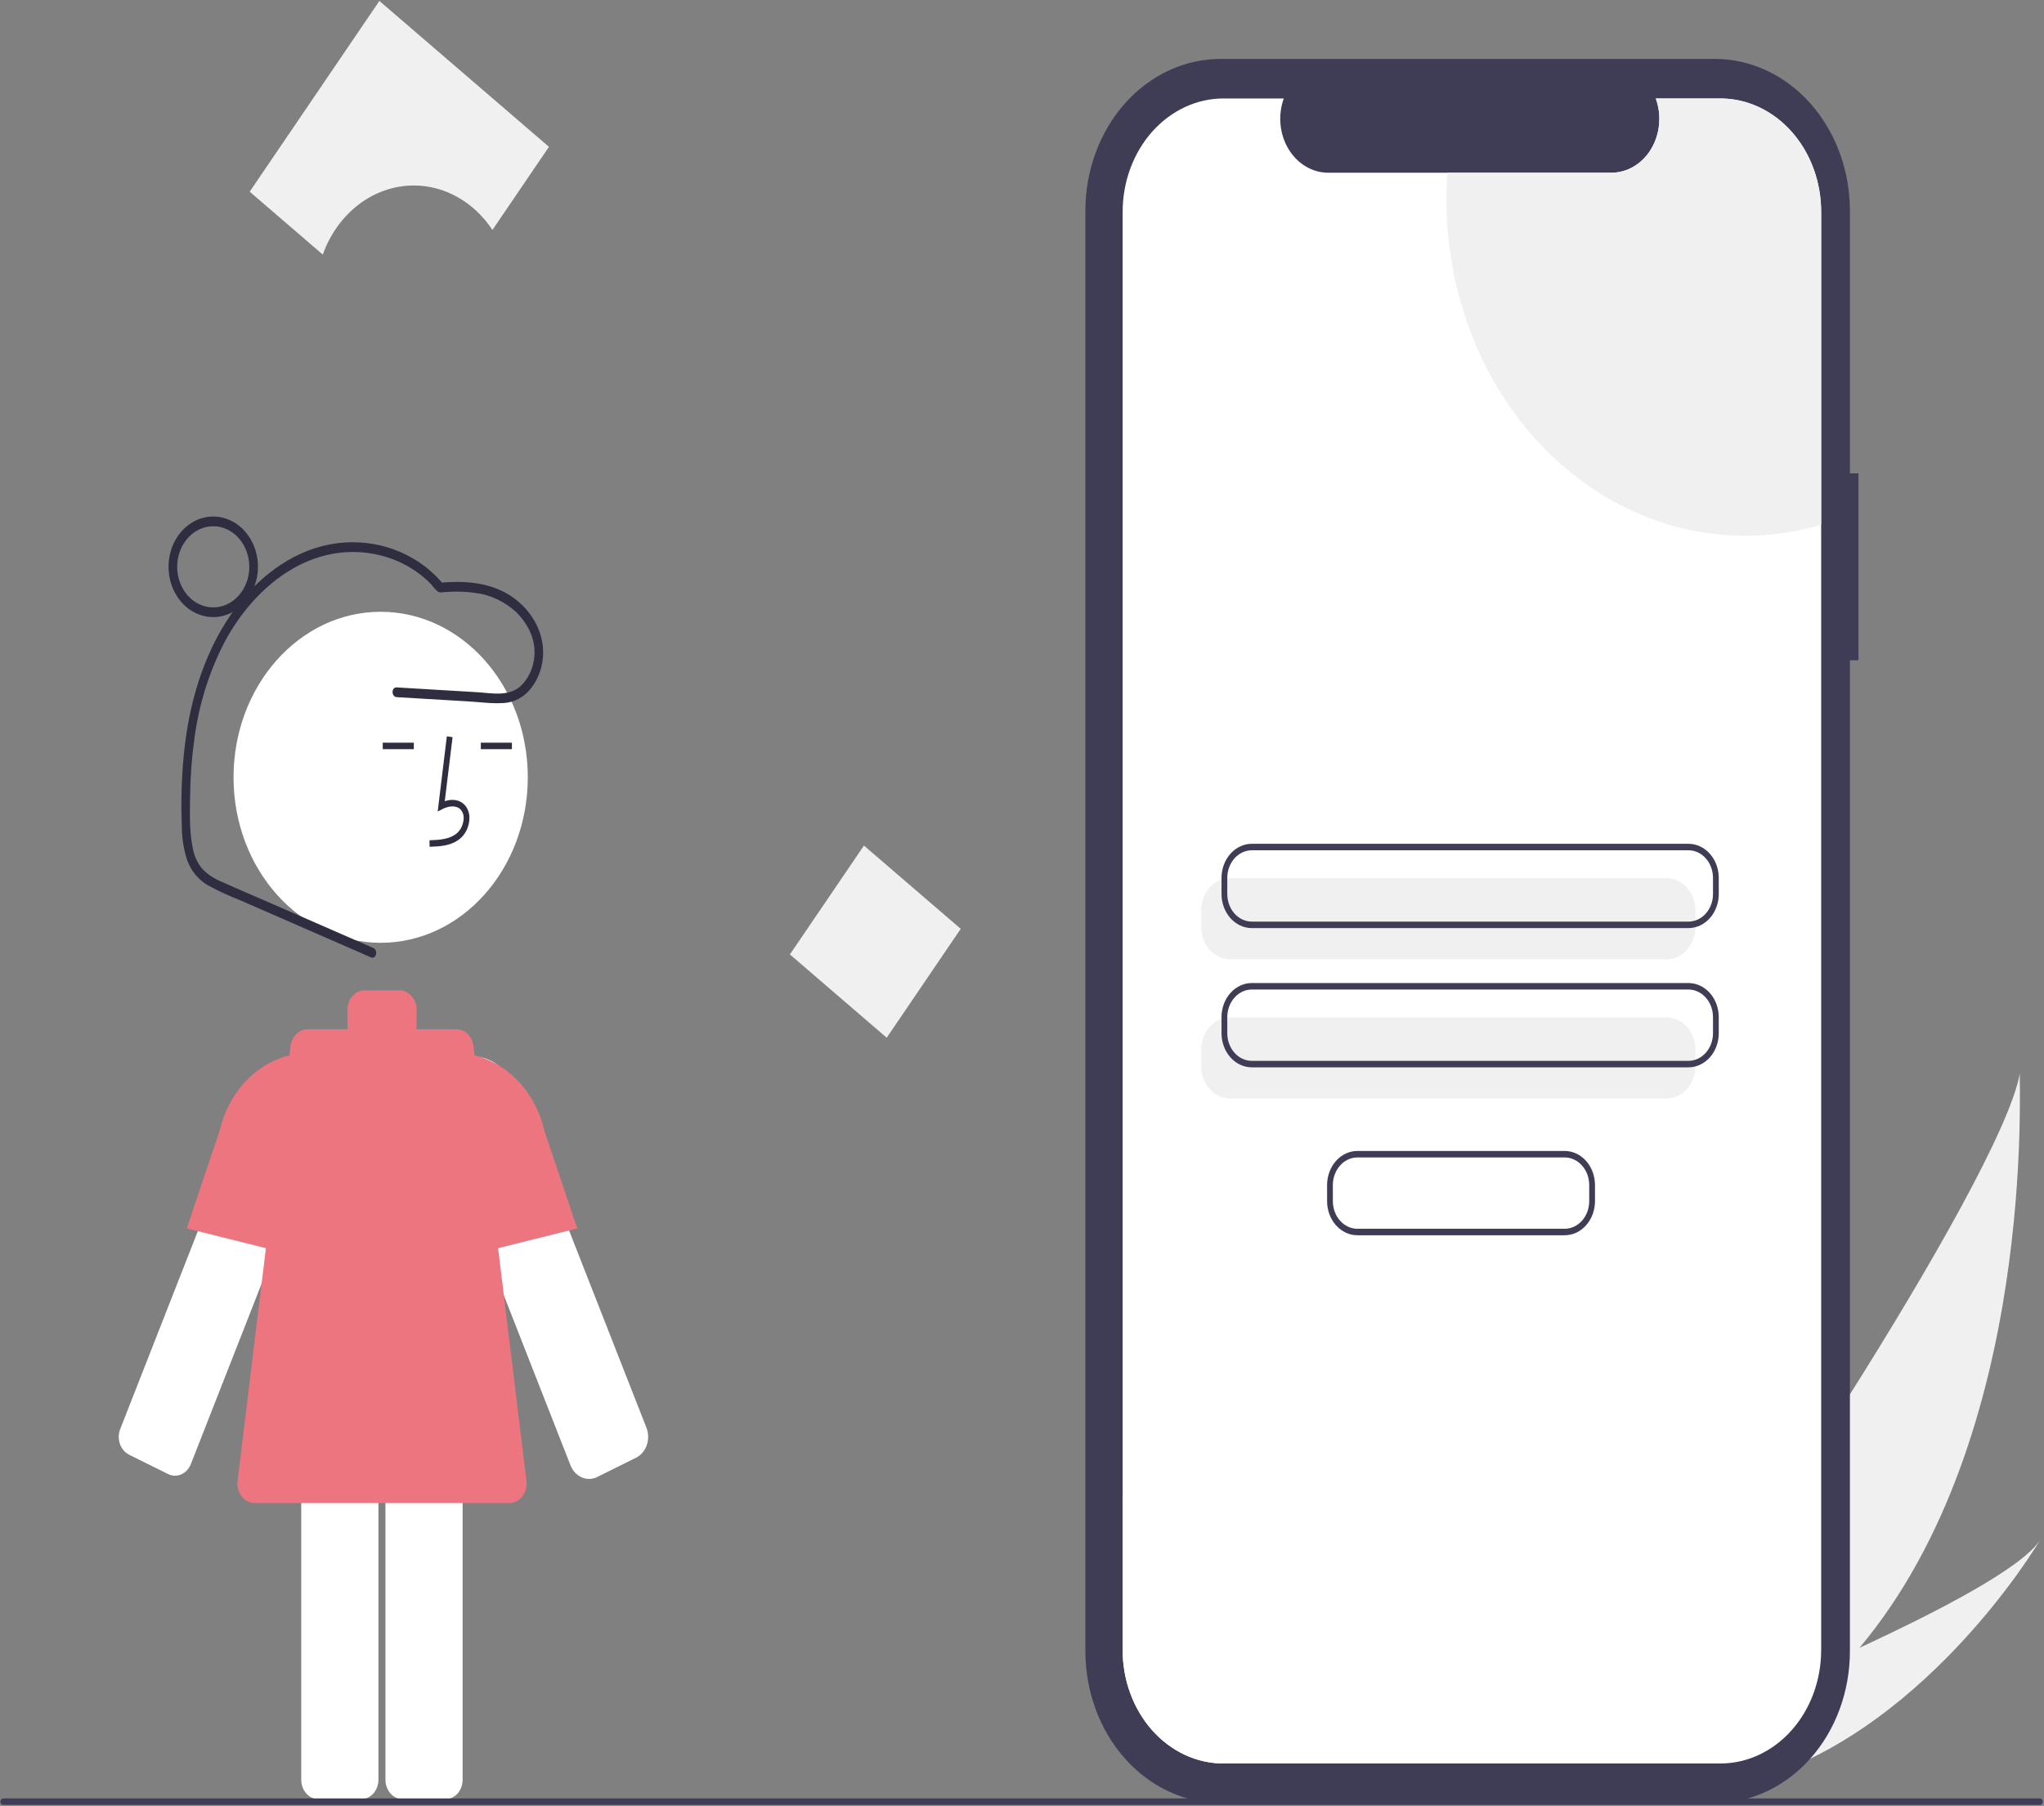 
<svg width="790" height="698" viewBox="0 0 790 698" fill="none" xmlns="http://www.w3.org/2000/svg">
<rect x="0" y="0" width="790" height="698" fill="#808080" stroke="none"/>
<g clip-path="url(#clip0_33_337)">
<path d="M718.707 636.883C703.574 655.11 686.235 670.848 667.199 683.634C666.763 683.935 666.319 684.219 665.873 684.512L635.056 653.827C635.38 653.489 635.738 653.109 636.124 652.692C659.086 628.163 773.079 456.662 780.675 414.898C780.15 418.378 787.529 554.822 718.707 636.883Z" fill="#F0F0F0"/>
<path d="M673.145 689.554C672.563 689.711 671.97 689.857 671.375 689.99L648.255 666.97C648.707 666.793 649.235 666.582 649.839 666.348C659.759 662.397 689.303 650.468 718.705 636.881C750.297 622.276 781.738 605.773 788.5 595.202C787.05 597.659 742.369 672.14 673.145 689.554Z" fill="#F0F0F0"/>
<path d="M718.28 182.972H714.987V81.502C714.987 73.79 713.637 66.153 711.014 59.028C708.39 51.903 704.545 45.429 699.698 39.975C694.85 34.522 689.096 30.196 682.762 27.245C676.429 24.294 669.64 22.774 662.785 22.774H471.695C464.839 22.774 458.051 24.294 451.718 27.245C445.384 30.196 439.629 34.522 434.782 39.975C429.935 45.429 426.089 51.903 423.466 59.028C420.842 66.153 419.492 73.79 419.492 81.502V638.171C419.492 645.883 420.842 653.52 423.466 660.645C426.089 667.77 429.934 674.244 434.782 679.698C439.629 685.151 445.384 689.477 451.718 692.428C458.051 695.38 464.839 696.899 471.695 696.899H662.785C669.64 696.899 676.428 695.38 682.762 692.428C689.095 689.477 694.85 685.151 699.698 679.698C704.545 674.245 708.39 667.77 711.014 660.645C713.637 653.52 714.987 645.883 714.987 638.171V255.199H718.28V182.972Z" fill="#3F3D56"/>
<path d="M703.875 81.906V637.764C703.875 643.524 702.867 649.227 700.907 654.548C698.947 659.869 696.075 664.703 692.455 668.775C688.834 672.847 684.535 676.077 679.805 678.279C675.075 680.482 670.005 681.615 664.885 681.612H472.875C467.756 681.613 462.688 680.479 457.959 678.276C453.23 676.072 448.933 672.842 445.314 668.771C441.694 664.699 438.823 659.865 436.865 654.545C434.906 649.225 433.898 643.523 433.898 637.764V81.906C433.898 76.147 434.906 70.445 436.865 65.125C438.823 59.805 441.694 54.971 445.314 50.899C448.933 46.828 453.23 43.598 457.959 41.394C462.688 39.191 467.756 38.057 472.875 38.057H496.176C495.032 41.221 494.597 44.653 494.909 48.051C495.221 51.448 496.27 54.708 497.964 57.542C499.658 60.377 501.945 62.699 504.624 64.306C507.303 65.913 510.292 66.754 513.328 66.757H622.799C625.837 66.76 628.829 65.922 631.511 64.317C634.193 62.712 636.482 60.388 638.177 57.552C639.872 54.716 640.921 51.454 641.23 48.054C641.54 44.655 641.101 41.221 639.952 38.057H664.885C670.005 38.055 675.075 39.188 679.805 41.391C684.535 43.593 688.834 46.823 692.455 50.895C696.075 54.967 698.947 59.801 700.907 65.122C702.867 70.443 703.875 76.146 703.875 81.906V81.906Z" fill="white"/>
<path d="M644.148 370.76H475.376C472.42 370.756 469.586 369.433 467.496 367.081C465.406 364.73 464.23 361.542 464.227 358.216V351.972C464.23 348.647 465.406 345.458 467.496 343.107C469.586 340.755 472.42 339.433 475.376 339.429H644.148C647.104 339.433 649.938 340.755 652.028 343.107C654.118 345.458 655.294 348.647 655.297 351.972V358.216C655.294 361.542 654.118 364.73 652.028 367.081C649.938 369.433 647.104 370.756 644.148 370.76Z" fill="#F0F0F0"/>
<path d="M644.148 424.58H475.376C472.42 424.577 469.586 423.254 467.496 420.902C465.406 418.551 464.23 415.363 464.227 412.037V405.793C464.23 402.468 465.406 399.279 467.496 396.928C469.586 394.576 472.42 393.254 475.376 393.25H644.148C647.104 393.254 649.938 394.576 652.028 396.928C654.118 399.279 655.294 402.468 655.297 405.793V412.037C655.294 415.363 654.118 418.551 652.028 420.902C649.938 423.254 647.104 424.577 644.148 424.58V424.58Z" fill="#F0F0F0"/>
<path d="M652.59 358.723H483.819C480.715 358.719 477.739 357.33 475.544 354.86C473.349 352.391 472.115 349.044 472.111 345.552V339.308C472.115 335.816 473.349 332.469 475.544 329.999C477.739 327.53 480.715 326.141 483.819 326.137H652.59C655.694 326.141 658.67 327.53 660.864 329.999C663.059 332.469 664.294 335.816 664.297 339.308V345.552C664.294 349.044 663.059 352.391 660.864 354.86C658.67 357.33 655.694 358.719 652.59 358.723V358.723ZM483.819 328.646C481.306 328.649 478.897 329.774 477.12 331.772C475.344 333.771 474.344 336.481 474.341 339.308V345.552C474.344 348.379 475.344 351.089 477.12 353.087C478.897 355.086 481.306 356.211 483.819 356.214H652.59C655.103 356.211 657.512 355.086 659.288 353.087C661.065 351.089 662.064 348.379 662.067 345.552V339.308C662.064 336.481 661.065 333.771 659.288 331.772C657.512 329.774 655.103 328.649 652.59 328.646H483.819Z" fill="#3F3D56"/>
<path d="M652.59 412.543H483.819C480.715 412.539 477.739 411.151 475.544 408.681C473.349 406.212 472.115 402.865 472.111 399.373V393.129C472.115 389.637 473.349 386.289 475.544 383.82C477.739 381.351 480.715 379.962 483.819 379.958H652.59C655.694 379.962 658.67 381.351 660.864 383.82C663.059 386.289 664.294 389.637 664.297 393.129V399.373C664.294 402.865 663.059 406.212 660.864 408.681C658.67 411.151 655.694 412.539 652.59 412.543V412.543ZM483.819 382.467C481.306 382.47 478.897 383.595 477.12 385.593C475.344 387.592 474.344 390.302 474.341 393.129V399.373C474.344 402.199 475.344 404.91 477.12 406.908C478.897 408.907 481.306 410.032 483.819 410.035H652.59C655.103 410.032 657.512 408.907 659.288 406.908C661.065 404.91 662.064 402.199 662.067 399.373V393.129C662.064 390.302 661.065 387.592 659.288 385.593C657.512 383.595 655.103 382.47 652.59 382.467H483.819Z" fill="#3F3D56"/>
<path d="M703.875 81.906V202.813C686.798 207.867 668.918 208.447 651.611 204.508C634.303 200.568 618.03 192.215 604.042 180.091C590.055 167.966 578.726 152.393 570.927 134.57C563.129 116.747 559.068 97.149 559.059 77.284C559.059 73.738 559.185 70.229 559.439 66.757H622.799C625.837 66.76 628.829 65.922 631.511 64.317C634.193 62.712 636.482 60.388 638.177 57.552C639.872 54.716 640.921 51.454 641.23 48.054C641.54 44.655 641.101 41.221 639.952 38.057H664.885C670.005 38.055 675.075 39.188 679.805 41.391C684.535 43.593 688.834 46.823 692.455 50.895C696.075 54.967 698.947 59.801 700.907 65.122C702.867 70.443 703.875 76.146 703.875 81.906V81.906Z" fill="#F0F0F0"/>
<path d="M530.917 674.062C530.917 676.61 530.832 679.127 530.65 681.612H472.875C467.756 681.613 462.688 680.479 457.959 678.276C453.23 676.072 448.933 672.842 445.314 668.771C441.694 664.699 438.823 659.865 436.865 654.545C434.906 649.225 433.898 643.523 433.898 637.764V578.308C446.009 576.536 458.316 577.688 469.999 581.688C481.683 585.688 492.474 592.443 501.655 601.504C510.835 610.564 518.193 621.722 523.239 634.234C528.285 646.745 530.902 660.323 530.917 674.062H530.917Z" fill="white"/>
<path d="M64.944 569.738C66.567 570.541 68.408 570.587 70.061 569.866C71.715 569.145 73.047 567.715 73.764 565.891L125.811 433.188C127.002 430.151 127.366 426.785 126.857 423.515C126.348 420.246 124.988 417.219 122.95 414.819C120.912 412.419 118.287 410.753 115.407 410.031C112.527 409.309 109.521 409.565 106.77 410.765H106.77C103.592 412.13 100.932 414.692 99.244 418.015C98.975 418.541 98.732 419.082 98.514 419.637L46.467 552.34C46.113 553.245 45.92 554.219 45.9 555.207C45.88 556.195 46.033 557.178 46.35 558.099C46.668 559.021 47.144 559.863 47.751 560.578C48.358 561.292 49.084 561.865 49.888 562.264L64.944 569.738Z" fill="white"/>
<path d="M123.675 487.668L72.194 474.798L84.936 436.876C87.106 427.607 92.158 419.521 99.174 414.083C106.191 408.646 114.707 406.217 123.179 407.238L123.675 407.3L123.675 487.668Z" fill="#EC7580"/>
<path d="M227.658 571.636C226.143 571.633 224.662 571.137 223.394 570.207C222.125 569.277 221.123 567.954 220.508 566.397L168.462 433.694C166.807 429.471 166.653 424.696 168.032 420.35C169.411 416.004 172.218 412.418 175.876 410.329C179.534 408.241 183.764 407.809 187.696 409.122C191.629 410.436 194.964 413.395 197.016 417.391V417.39C197.304 417.954 197.566 418.536 197.799 419.131L249.846 551.835C250.682 553.965 250.731 556.382 249.982 558.553C249.234 560.724 247.75 562.472 245.856 563.412L230.289 571.139L230.281 571.119C229.44 571.461 228.552 571.635 227.658 571.636V571.636Z" fill="white"/>
<path d="M155.664 526.066C153.89 526.069 152.189 526.862 150.935 528.273C149.681 529.684 148.976 531.597 148.974 533.592V687.896C148.976 689.891 149.681 691.804 150.935 693.215C152.189 694.626 153.89 695.42 155.664 695.422H172.12C173.894 695.42 175.594 694.626 176.848 693.215C178.103 691.804 178.808 689.891 178.81 687.896V533.592C178.808 531.597 178.103 529.684 176.848 528.273C175.594 526.862 173.894 526.069 172.12 526.066H155.664Z" fill="white"/>
<path d="M123.115 526.066C121.341 526.069 119.641 526.862 118.386 528.273C117.132 529.684 116.427 531.597 116.425 533.592V687.896C116.427 689.891 117.132 691.804 118.386 693.215C119.641 694.626 121.341 695.42 123.115 695.422H139.572C141.345 695.42 143.046 694.626 144.3 693.215C145.554 691.804 146.259 689.891 146.261 687.896V533.592C146.259 531.597 145.554 529.684 144.3 528.273C143.046 526.862 141.345 526.069 139.572 526.066H123.115Z" fill="white"/>
<path d="M147.126 364.406C178.531 364.406 203.99 335.765 203.99 300.434C203.99 265.104 178.531 236.462 147.126 236.462C115.721 236.462 90.262 265.104 90.262 300.434C90.262 335.765 115.721 364.406 147.126 364.406Z" fill="white"/>
<path d="M166.049 327.289C169.735 327.174 174.322 327.03 177.856 324.125C178.909 323.225 179.774 322.077 180.39 320.761C181.006 319.445 181.359 317.993 181.425 316.508C181.488 315.452 181.334 314.394 180.975 313.416C180.615 312.439 180.059 311.568 179.35 310.872C177.504 309.117 174.809 308.706 171.904 309.666L174.914 284.923L172.704 284.583L169.166 313.671L171.011 312.719C173.15 311.615 176.086 311.053 177.911 312.788C178.359 313.241 178.708 313.805 178.931 314.435C179.154 315.065 179.244 315.744 179.196 316.42C179.142 317.525 178.877 318.605 178.419 319.585C177.961 320.565 177.32 321.423 176.541 322.099C173.791 324.359 170.134 324.651 165.987 324.781L166.049 327.289Z" fill="#2F2E41"/>
<path d="M197.85 287.057H185.84V289.566H197.85V287.057Z" fill="#2F2E41"/>
<path d="M159.94 287.057H147.93V289.566H159.94V287.057Z" fill="#2F2E41"/>
<path d="M203.47 572.415L183.003 404.331C182.783 402.529 181.991 400.877 180.772 399.681C179.554 398.486 177.992 397.827 176.375 397.827H160.926C160.99 397.413 161.024 396.993 161.026 396.572V390.301C161.026 388.305 160.321 386.39 159.067 384.979C157.812 383.568 156.111 382.775 154.336 382.775H140.956C139.182 382.775 137.481 383.568 136.226 384.979C134.971 386.39 134.267 388.305 134.267 390.301V396.572C134.269 396.993 134.302 397.413 134.367 397.827H118.918C117.301 397.827 115.739 398.486 114.52 399.681C113.302 400.877 112.509 402.529 112.29 404.331L91.823 572.415C91.694 573.48 91.768 574.563 92.042 575.593C92.315 576.622 92.782 577.574 93.41 578.384C94.038 579.194 94.812 579.843 95.682 580.288C96.552 580.732 97.496 580.963 98.451 580.963H196.842C197.797 580.963 198.741 580.732 199.611 580.288C200.48 579.843 201.255 579.194 201.883 578.384C202.511 577.574 202.977 576.622 203.251 575.593C203.525 574.563 203.599 573.48 203.47 572.415V572.415Z" fill="#EC7580"/>
<path d="M171.619 487.668V407.3L172.115 407.238C180.597 406.218 189.122 408.654 196.143 414.105C203.164 419.555 208.214 427.658 210.376 436.942L223.099 474.798L171.619 487.668Z" fill="#EC7580"/>
<path d="M144.262 366.403L104.931 349.228C98.499 346.42 92.031 343.697 85.634 340.792C82.894 339.718 80.369 338.044 78.207 335.867C76.324 333.624 75.04 330.831 74.504 327.805C73.139 321.319 73.386 314.227 73.483 307.607C73.559 300.365 74.089 293.139 75.069 285.981C76.786 272.531 80.82 259.586 86.944 247.873C97.974 227.513 116.978 212.195 138.838 213.417C148.958 213.983 159.137 218.069 166.656 225.853C167.44 226.908 168.321 227.867 169.282 228.716C169.95 228.998 170.677 229.053 171.373 228.874C172.291 228.808 173.209 228.757 174.128 228.722C177.317 228.571 180.512 228.721 183.679 229.173C189.449 229.874 194.919 232.429 199.434 236.532C203.191 240.169 206.249 245.303 206.564 251.008C206.715 253.626 206.331 256.25 205.438 258.675C204.546 261.1 203.171 263.262 201.419 264.994C196.726 269.443 190.031 267.88 184.403 267.544L163.782 266.315L153.335 265.692C151.184 265.564 151.19 269.328 153.335 269.456L181.103 271.111C185.566 271.376 190.165 272.028 194.631 271.727C198.062 271.552 201.339 270.07 203.922 267.522C206.281 265.084 208.039 262 209.023 258.57C210.007 255.141 210.184 251.483 209.538 247.953C208.106 240.254 203.013 233.886 197.043 230.097C188.919 224.942 179.216 224.448 170.126 225.21L171.309 225.761C161.026 213.345 145.275 208.103 130.489 209.938C114.877 211.875 100.991 221.673 91.014 235.072C79.89 250.01 73.829 268.638 71.472 287.792C70.246 298.134 69.842 308.578 70.266 319C70.248 323.597 70.947 328.161 72.331 332.486C73.91 336.695 76.764 340.138 80.387 342.202C84.54 344.458 88.81 346.431 93.173 348.111L107.664 354.439L136.128 366.868L143.373 370.031C145.381 370.908 146.251 367.271 144.262 366.403Z" fill="#2F2E41"/>
<path d="M82.42 238.524C79.002 238.524 75.66 237.383 72.818 235.247C69.976 233.111 67.761 230.074 66.453 226.522C65.145 222.969 64.803 219.06 65.47 215.288C66.137 211.517 67.783 208.052 70.2 205.333C72.617 202.614 75.696 200.762 79.048 200.012C82.401 199.262 85.876 199.647 89.034 201.119C92.192 202.59 94.891 205.082 96.79 208.28C98.689 211.477 99.702 215.236 99.702 219.081C99.697 224.236 97.875 229.178 94.635 232.823C91.395 236.468 87.002 238.518 82.42 238.524ZM82.42 203.402C79.663 203.402 76.969 204.321 74.677 206.044C72.385 207.767 70.598 210.216 69.544 213.081C68.489 215.946 68.213 219.099 68.75 222.14C69.288 225.182 70.616 227.975 72.565 230.168C74.514 232.361 76.997 233.854 79.701 234.459C82.404 235.064 85.207 234.754 87.754 233.567C90.3 232.38 92.477 230.371 94.008 227.792C95.54 225.214 96.357 222.182 96.357 219.081C96.353 214.924 94.883 210.939 92.27 207.999C89.658 205.06 86.115 203.406 82.42 203.402V203.402Z" fill="#2F2E41"/>
<path d="M371.317 359.011L333.91 326.825L305.301 368.907L342.707 401.093L371.317 359.011Z" fill="#F0F0F0"/>
<path d="M159.911 71.694C165.822 71.689 171.651 73.241 176.932 76.226C182.214 79.21 186.8 83.545 190.325 88.882L212.167 56.753L146.63 0.362L96.505 74.092L124.752 98.396C127.578 90.51 132.436 83.753 138.701 78.995C144.966 74.237 152.352 71.695 159.911 71.694V71.694Z" fill="#F0F0F0"/>
<path d="M788.432 697.618H1.255C0.959 697.618 0.675 697.486 0.466 697.25C0.257 697.015 0.14 696.696 0.14 696.363C0.14 696.031 0.257 695.712 0.466 695.476C0.675 695.241 0.959 695.109 1.255 695.109H788.432C788.728 695.109 789.012 695.241 789.221 695.476C789.43 695.712 789.547 696.031 789.547 696.363C789.547 696.696 789.43 697.015 789.221 697.25C789.012 697.486 788.728 697.618 788.432 697.618Z" fill="#3F3D56"/>
<path d="M596.307 489.482H516.182C513.226 489.478 510.392 488.155 508.302 485.804C506.211 483.452 505.036 480.264 505.032 476.938V470.695C505.036 467.369 506.211 464.181 508.302 461.829C510.392 459.478 513.226 458.155 516.182 458.151H596.307C599.263 458.155 602.097 459.478 604.188 461.829C606.278 464.181 607.454 467.369 607.457 470.695V476.938C607.454 480.264 606.278 483.452 604.188 485.804C602.097 488.155 599.263 489.478 596.307 489.482V489.482Z" fill="white"/>
<path d="M604.749 477.445H524.624C521.52 477.441 518.545 476.052 516.35 473.583C514.155 471.114 512.921 467.766 512.917 464.275V458.031C512.921 454.539 514.155 451.191 516.35 448.722C518.545 446.253 521.52 444.864 524.624 444.86H604.749C607.853 444.864 610.829 446.253 613.024 448.722C615.219 451.191 616.453 454.539 616.457 458.031V464.275C616.453 467.766 615.219 471.114 613.024 473.583C610.829 476.052 607.853 477.441 604.749 477.445V477.445ZM524.624 447.369C522.112 447.372 519.703 448.496 517.926 450.495C516.149 452.494 515.15 455.204 515.147 458.031V464.275C515.15 467.101 516.149 469.811 517.926 471.81C519.703 473.809 522.112 474.933 524.624 474.937H604.749C607.262 474.933 609.671 473.809 611.448 471.81C613.225 469.811 614.224 467.101 614.227 464.275V458.031C614.224 455.204 613.225 452.494 611.448 450.495C609.671 448.496 607.262 447.372 604.749 447.369H524.624Z" fill="#3F3D56"/>
</g>
<defs>
<clipPath id="clip0_33_337">
<rect width="789.408" height="697.255" fill="white" transform="translate(0.14 0.362)"/>
</clipPath>
</defs>
</svg>
